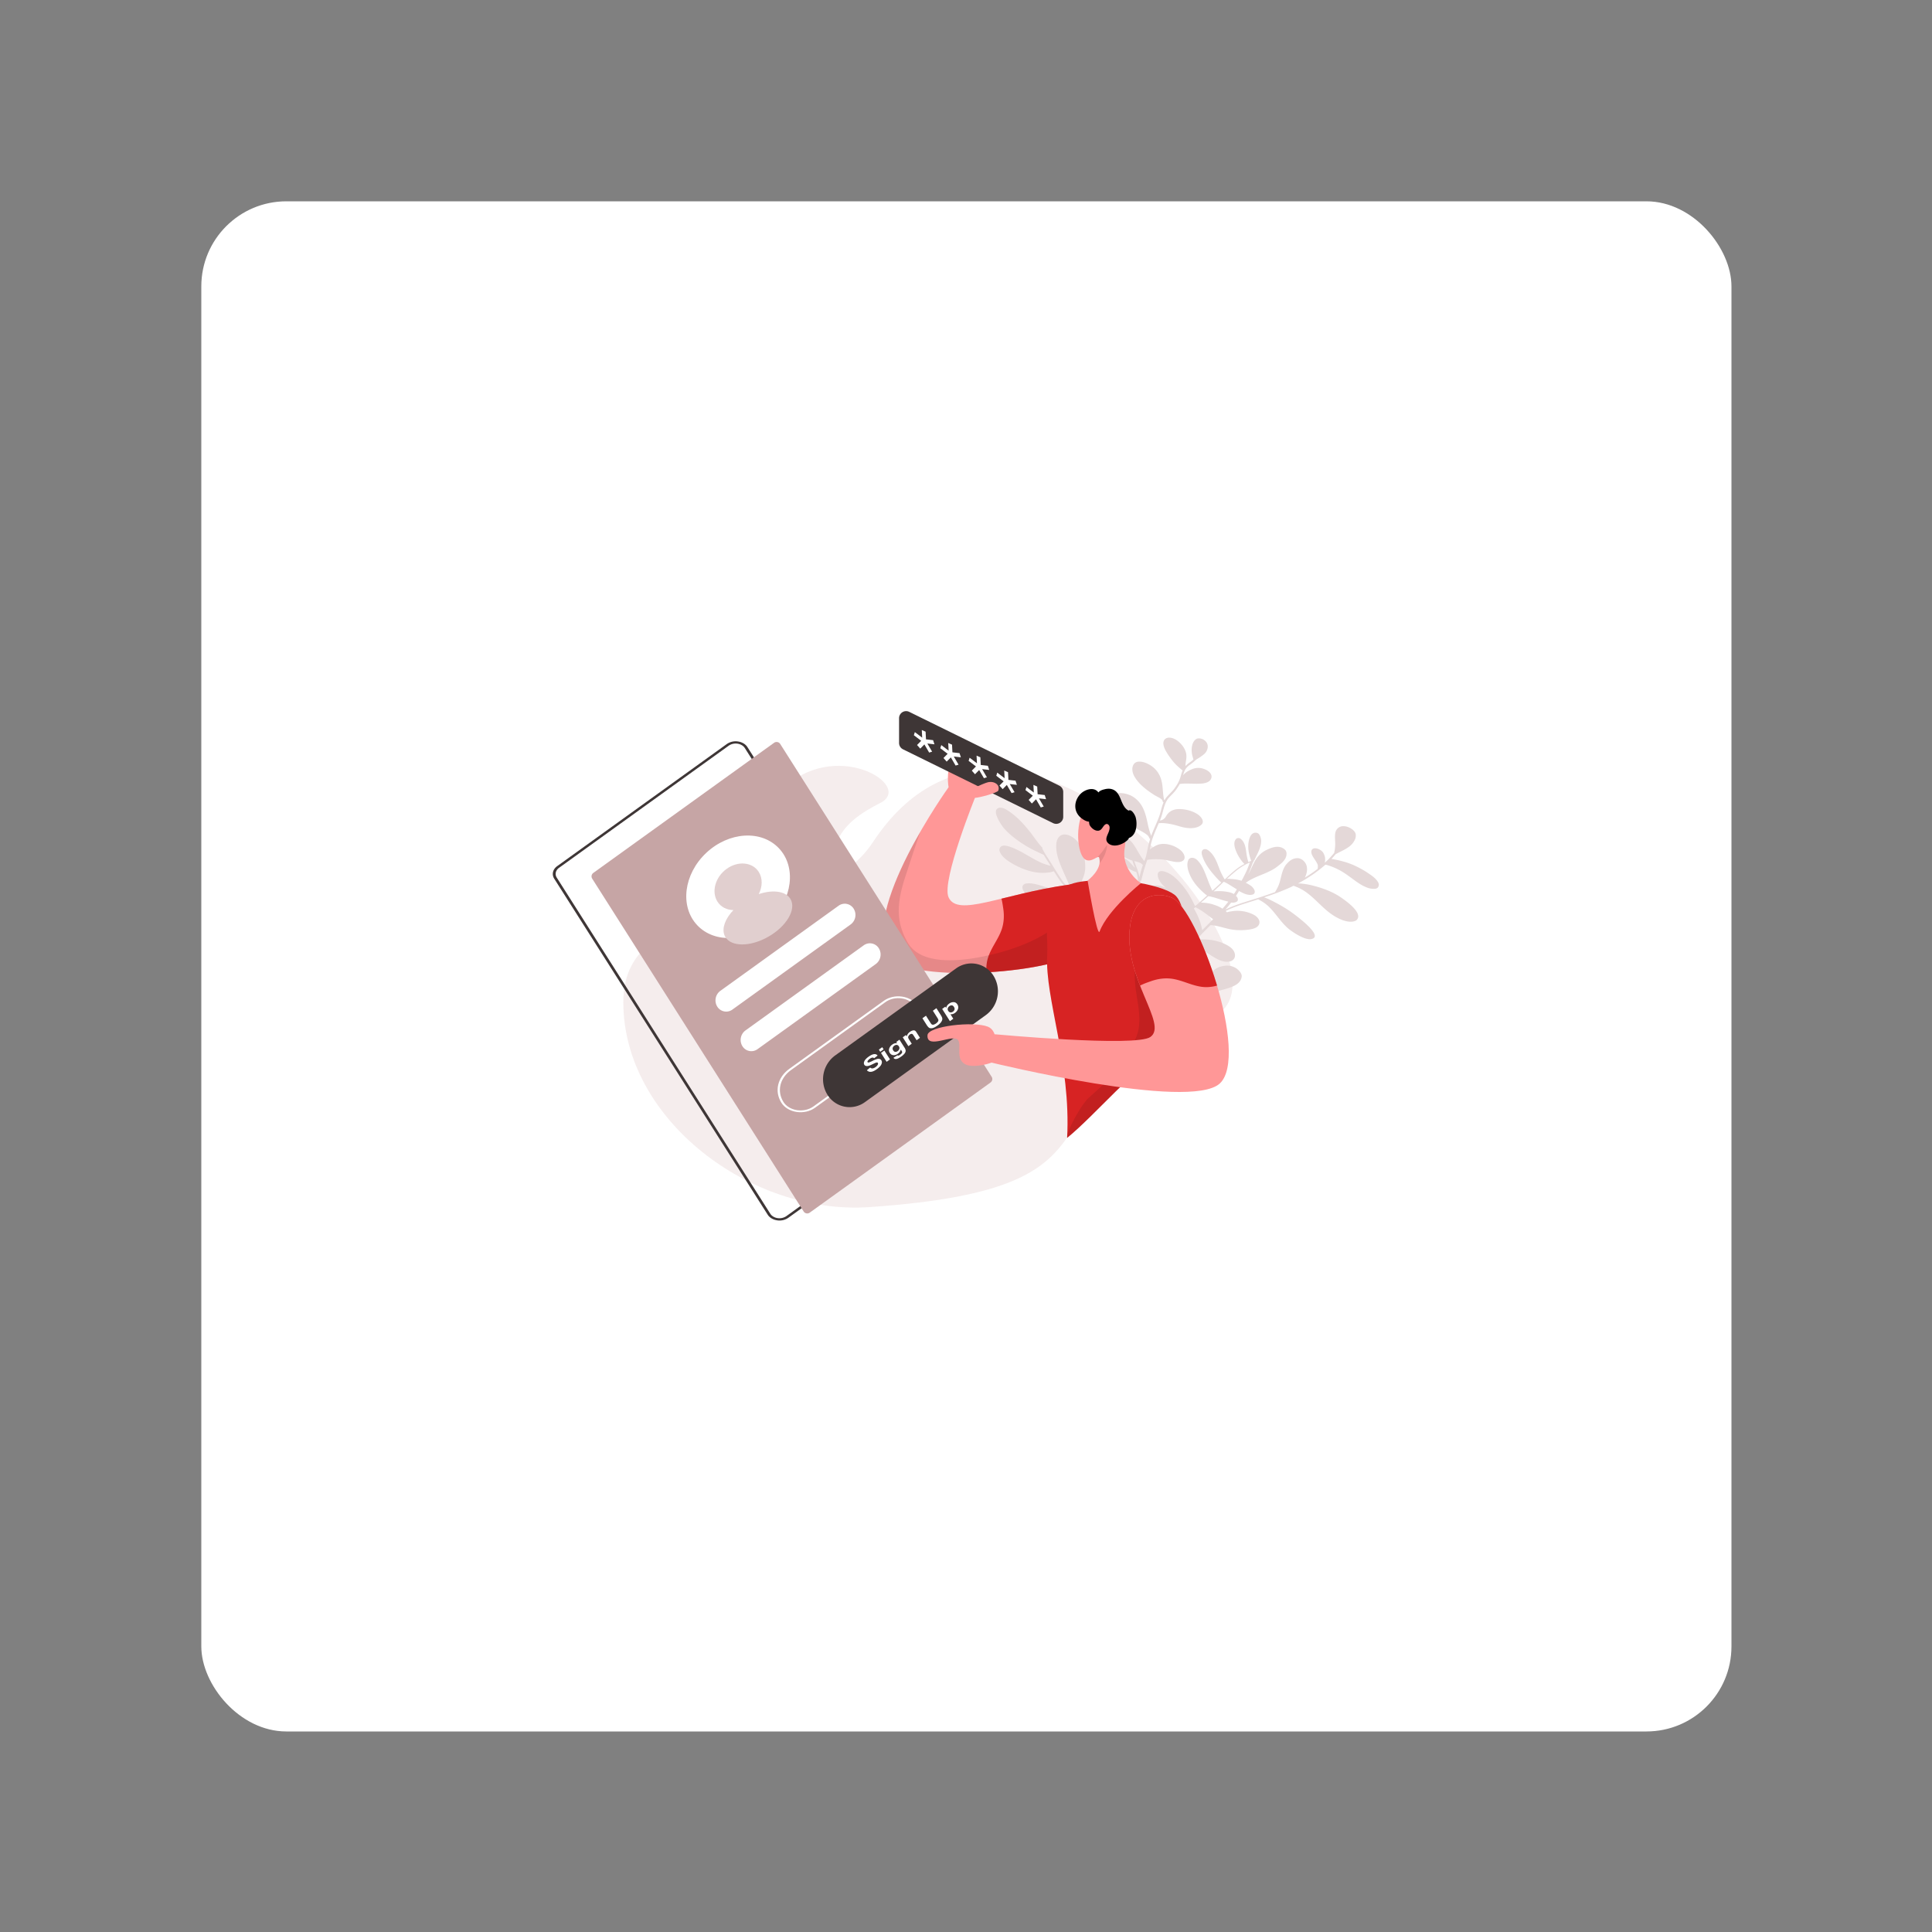 <svg id="SvgjsSvg1053" width="360" height="360" xmlns="http://www.w3.org/2000/svg" version="1.1" xmlns:xlink="http://www.w3.org/1999/xlink" xmlns:svgjs="http://svgjs.com/svgjs"><rect width="100%" height="100%" fill="#808080" stroke="none"/><rect id="SvgjsRect1100" width="360" height="360" rx="20" ry="20" transform="matrix(0.792,0,0,0.792,37.512,37.512)" fill="#ffffff"></rect><defs id="SvgjsDefs1054"></defs><g id="SvgjsG1055" transform="matrix(0.465,0,0,0.465,96.264,96.266)"><svg xmlns="http://www.w3.org/2000/svg" width="360" height="360" viewBox="0 0 2000 2000"><defs><clipPath id="a"><path fill="none" d="M1256.719,963.2c-34.4,51.542-380.844,79.806-425.875,16.471-69.6-97.8,130.844-377.3,130.844-377.3-2.586-13.359-3.068-45.653,7.456-58.255,15.942-19.155-7.773-37.347,6.98-41.479,18.96-5.291,34.153,12.62,67.183,21.577,19.569,5.252,16.837,56.619-1.664,85.37-6.585,10.2-19.164,11.132-19.164,11.132s-77.321,190.261-60.9,226.7c20.369,45.072,117.34-6.822,266.336-27.854C1299.17,809.491,1275.674,934.79,1256.719,963.2Z"></path></clipPath><clipPath id="b"><path fill="none" d="M1225.557,1383.137c8.818-166.389-49.667-311.2-44.343-406.321,3.411-60.341-22.712-149.9,76.456-164.409,85.024-12.438,190.1,10.034,210.814,32.912,41.93,46.156,26.705,296.421-13.145,330.556C1375.473,1226.865,1287.953,1332.189,1225.557,1383.137Z"></path></clipPath><clipPath id="c"><path fill="none" d="M1458.657,848.333c57.161,24.13,173.557,352.544,106.649,413.727s-508.019-46.6-508.019-46.6c-12.638,5.047-44.185,11.582-58.62,3.605-21.724-12.054-8.355-38.971-15.183-52.68-8.753-17.629-71.281,22.037-68.761-12.108,1.57-20.194,102.939-31.493,134.65-18.7,11.339,4.559,14.611,16.748,14.611,16.748s314.181,29.1,346.892,6.125c40.451-28.462-60.943-131.077-45.165-247.07C1375.421,840.081,1427.273,835.057,1458.657,848.333Z"></path></clipPath><clipPath id="d"><path fill="none" d="M1271.174,810.159s33.528-24.8,25.707-50.907c-2-6.855-17.137,12.462-30.781,4.1-18.636-11.5-23.129-77.778-2.08-112.262,13.061-21.373,58.984-34.193,73.96-19.634s20.881,76.614,15.723,107c-8.153,48.47,36.023,77.629,36.023,77.629s-73.378,58.727-91.847,107.471C1292.472,937.87,1271.174,810.159,1271.174,810.159Z"></path></clipPath></defs><path fill="#f5eded" fill-rule="evenodd" d="M785,1537.168C520.391,1555.184,237.543,1341.3,237.543,1081c0-260.314,419.413-149.376,555.466-355.976,325.983-494.673,984.086,301.343,752.728,390.186C1082.165,1293.1,1419.742,1493.916,785,1537.168Z" class="colorf0eff4 svgShape"></path><path fill="#e4d8d8" d="M1508.019,1070.533c.141.694.5,1.343.647,2.037,1.169,6.505,1.915,10.928,1.142,16.612-1.851,12.15-10.343,23.924-5.434,39.313,5.288,21.808,32,35.068,39.186,13.45,4.12-14.28-2.893-31.66-10.737-47.433a181.136,181.136,0,0,0-15.045-24.217,60.05,60.05,0,0,0,18.021-4.029c1.215-.48,2.208-.916,3.423-1.4.344.173.911.3,1.255.475,10.592-4.491,19.28-8.847,30.053-11.69,18.529-5.331,42-10.673,43.753-30.5.186-6.291-5.579-12.612-11.609-17.2a37.911,37.911,0,0,0-27.753-5.84c-16.643,2.074-28.13,12.032-34.354,24.322-3.832,7.729-5.6,16.495-6.8,25.391-.266,4.381-1.3,9.155-.212,13.751-7.068,2.835-14.883,3.893-23.184,4.084a2.38,2.38,0,0,0-1.235,0,62.691,62.691,0,0,1-8.888-.414c-.678-13.577,4.858-26.212,9.706-39.192,1.583-5.122,3.732-10.115,4.283-15.756a52.532,52.532,0,0,0,13.118,2.228c8.219.546,15.207-4.2,12.075-12-5.6-10.443-25.013-15.52-35.539-17.536a107.58,107.58,0,0,0-27.089-.68,18.792,18.792,0,0,0-3.685.485c5.288-5.13,10.353-10.216,15.3-15.519,4.417-4.477,8.591-9.388,12.887-14.082,14.048,3.007,26.838,10.831,39.85,18.611,15.8,10.117,32.317,21.057,48.5,15.947,13.609-4.844,12.893-22.02-2.588-32.442-15.7-10.377-34.529-14.849-51.19-15.9a121.432,121.432,0,0,0-20.307.391c-.668.131-1.457.046-2.348.222l11.609-12.388c6.565-6.824,13.251-13.432,19.815-20.257.79.085,1.8.127,2.814.168,4.292.6,6.094.724,10.507,1.539,10.991,2.406,22.144,5.983,33.116,7.911a125.644,125.644,0,0,0,31.826,1.19c7.714-.8,15.873-1.682,22.253-4.862,11.544-5.881,12.668-19.331-3.785-28.839a80.328,80.328,0,0,0-46.721-8.359c-4.232.833-9.274,1.1-13.021,2.8l-3.156-2.987.446-.087c9.114-4.922,19.179-8.587,29.466-12.3,13.507-4.584,27.925-8.865,42.546-13.668,6.092,3.37,11.374,6.179,17.647,11.2,16.835,13.282,28.845,34.729,45.213,50.267,11.228,10.777,40.652,29.758,54.806,27.212,29.2-5.268-26.326-47.01-39.54-56.916-15.176-11.2-31.508-20.494-48.022-28.788a134.961,134.961,0,0,0-16.921-7.251c19.38-6.462,38.517-13.356,56.259-21.419,3.2-1.352,6.278-2.92,9.134-4.444l.344.172c2.165.777,4.675,1.726,6.962,2.718,3.644,1.207,11.111,5.269,12.609,6.177,29.121,17.116,47.321,46.965,78.974,62.861,13.317,7,30.118,11.388,40.751,5.205,17.564-15-21.329-42.943-39.217-54.573-16.939-10.375-35.3-17.1-53.575-21.923a170.567,170.567,0,0,0-27.956-5.319,55.569,55.569,0,0,0-8.887-.415,315.422,315.422,0,0,0,61.132-41.861c.91.3,1.923.343,2.833.645a131.313,131.313,0,0,1,15.383,5.39c12.913,5.394,22.708,11.4,34.4,19.924,14.468,10.38,29.016,22.668,46.262,26.97,5.992.985,12.875,1.794,16.906-1.164,3.465-3.087,4.238-8.772.658-13.839-4.934-7.928-13.717-13.9-22.033-19.474a198.717,198.717,0,0,0-23.7-13.614,163.391,163.391,0,0,0-31.149-11.906,215.533,215.533,0,0,0-26.174-5.67c3.222-3.521,6.443-7.041,9.544-10.778l.222-.044c13.388-7.447,29.1-12.946,38.04-24.807,3.607-5.04,6.749-10.469,6.349-17.365.149-9.891-14.138-18.623-24.4-19.729-10.729-1.5-18,4.506-20.6,12.233-2.74,9.68-.258,20.736-.953,30.975a74,74,0,0,1-1.873,14.319,1.608,1.608,0,0,0,.059,1.431c-3.748,4.346-7.5,8.692-11.691,13.125a122.952,122.952,0,0,1-9.724,9.131c1.867-6.381,1.224-13.711-2.557-20.9-2.344-5.071-8.112-8.746-13.8-10.512-12.833-3.486-16.382,5.631-11.146,15.423,3.922,7.887,12.52,17.5,12.192,23.1a32.049,32.049,0,0,1-.145,4.6,1.776,1.776,0,0,0-.042,1.691,266.211,266.211,0,0,1-28.6,19.582c3.609-7.686,6.288-16.151,3.865-25.775-2.16-8.715-11.082-18.022-21.61-17.393-9.86.5-16.484,5.892-21.853,11.759-10.88,11.042-12.7,29.438-16.855,42.764-1.868,6.381-4.99,12.287-8.233,17.976-.3.782-1.5,1.739-1.339,2.91-25.435,9.337-51.5,17.114-78.086,25.716-11.4,3.929-22.681,8.074-33.01,13.475,4.5-5.215,8.774-10.387,12.928-15.774,5.3.639,10.1-.065,13.142-2.588,3.362-2.827,1.889-8.549-2.421-12.271,2.209-3.562,4.641-7.167,6.729-10.946,11.617,6.613,22.809,11.143,31.639,7.481,7.474-3.877,1.752-14.536-6.1-19.724a68.639,68.639,0,0,0-10.463-5.878,85.1,85.1,0,0,1,12.254-7.7c19.12-10.018,41.9-15.7,58.309-28.8,8.265-6.438,17.522-13.312,19.777-23.858.732-3.992.978-8.851-2.562-12.964-13.454-12.985-31.742-4.574-42.091.35a57.791,57.791,0,0,0-22.1,19.264c-5.513,7.819-9.062,16.937-13.3,25.708a115.272,115.272,0,0,1-5.96,10.554c.527-.825.933-1.867,1.46-2.693,3.913-8.467,7.139-17.28,10.364-26.092.446-.088.547-.349.992-.436a1.436,1.436,0,0,0,.629-1.086,3.118,3.118,0,0,0-.505-1.344c.1-.26.2-.521.425-.565a1.374,1.374,0,0,0,1.54-.784c5.8-14.371,23.938-39.829,9.8-58.452a10.491,10.491,0,0,0-6.963-2.718c-6.741-.116-10.247,4.663-12.417,9.179-4.908,11.55-5.241,25.085-1.85,39.089a107.357,107.357,0,0,0,3.292,11.618c.485.867.525,1.821,1.233,2.644-2.208.915-4.294,2.048-6.5,2.963a120.336,120.336,0,0,1-4.581-20.985c-1.289-9.367-2.695-24.243-13.785-31.681a7.686,7.686,0,0,0-10.226,2.5c-4.661,6.69-2.461,16.359.934,25.07a91.8,91.8,0,0,0,11.889,21.231,56.1,56.1,0,0,0,6.837,7.793l.122.217c-3.4,1.873-6.8,3.745-9.864,5.79-11.586,7.573-21.412,16.964-31.137,26.094-.972.913-1.843,1.566-2.815,2.479-1.315-1.906-2.407-3.856-3.5-5.806a144.475,144.475,0,0,1-9.137-19.848c-4.4-11.4-10.587-30.386-25.359-39.984-4.735-3.157-9.96-1.888-11.966,1.153-3.264,5.212.092,12.97,2.719,19.428,4.73,11.095,12.253,21.88,20.648,32.013,4.956,5.759,9.791,11.3,15.294,16.711,1.275.952,2.347,2.425,3.723,3.116-6.483,6.087-13.189,12.217-19.895,18.348-6-12.046-9.823-22.84-14.612-35.366-4.628-11.355-9.4-23.4-19.574-33.186-8.275-7.27-17.529-5.689-19.923,1.517-4.443,11.939,1.154,27.673,8.676,41.1a118.407,118.407,0,0,0,17.557,22.519,158.961,158.961,0,0,0,12.726,11.685c1.154.735,2.206,1.731,3.359,2.466-3.14,2.783-6.381,5.826-9.521,8.609l-9.421,8.349c-.222.044-.445.088-.324.3-.223.044-.1.261-.1.261-2.391,1.914-4.882,4.088-7.273,6l-.223.043c-8.025-17.421-17.629-35.012-32.214-50.9-6.717-7.577-14.222-15.239-23.43-20.642-10.24-5.921-25.947-11.006-27.373.579-.534,11.41,8.1,21.976,18.584,30.976-7-3.672-14.512-6.042-21.6-6.33a16.492,16.492,0,0,0-17.24,14.7c-.659,16.486,16.194,32.89,28.148,47.614,6.494,7.62,12.46,16.067,12.415,23.051a27.746,27.746,0,0,1-1.078,6.466c-.3.781-.953,1.39-.467,2.256a2.168,2.168,0,0,0,1.4,1.168,12.53,12.53,0,0,0-1.5,1.739c-4.414,1.831-8.122,4.485-8.712,9.171a3.421,3.421,0,0,1-.163,1.475,5.935,5.935,0,0,1-.953,1.391,96.225,96.225,0,0,0-5.695,8.818c.859-11.714,2.163-23.516-2.748-36.259-7.738-21.326-29.629-42.752-36.073-62.649-3.252-10.664-2.254-19.039-3.117-28.97,1.133.257,2.126-.178,2.309-1.177.568-2.517,1.036-4.773,1.726-7.074,2.111-8.594,3.857-15.191,6.536-23.655,1.481-4.862,3.185-9.767,4.89-14.673l.222-.044a64.181,64.181,0,0,1,9.5-1.148c6.034-.707,20.53-.434,27.433.853,14.333,1.748,32.285,9.518,42.636,1.948,7.718-6.09,1.228-19-8.93-25.661-11.919-8.477-26.8-12.523-39.208-11.282-9.172.844-16.059,5.326-22.5,9.721-1.094.7-2.188,1.393-3.5,2.133,1.32-6.032,2.418-12.021,3.9-16.882,4-14.5,10.406-27.785,16.125-41.418,1.134.258,2.126-.178,3.139-.137,2.692-.049,5.385-.1,7.976.113a135.7,135.7,0,0,1,23.179,3.855c9.19,2.279,18.541,5.73,27.792,6.8,13.1,1.75,26.037-.316,33.472-7.793,6.869-7.606-2.031-19.083-12.939-24.872-11.151-6.223-23.5-8.843-34.857-9.252-16.641-.572-26.364,5.912-32.507,17.464-1.682,2.736-5.795,6.432-9.136,7.09a19.912,19.912,0,0,1-3.665.962c1.034-2.127,1.724-4.428,2.637-6.772,5.132-14.24,6.216-28.644,15.012-41.2,4.681-6.213,14.668-14.433,19.614-22.382,2.432-3.605,4.864-7.211,6.952-10.989,15.388-2.549,34.842.836,51.931-1.326,6.358-1.011,12.676-2.976,16.081-7.5,6.91-9.3.419-19.565-14.053-24.653-15.4-5.866-28.061.234-38.027,6.284a40.9,40.9,0,0,0-8.549,7.7,75.138,75.138,0,0,1,3-8.769c2.454-5.775,5.453-9.252,10.558-13.383a118.834,118.834,0,0,0,15.963-13,112.936,112.936,0,0,0,10.937-6.964c4.578-3.306,9.156-6.613,11.65-11.433,3.548-6.471,5.255-16.669-4.032-23.98-5.119-4.283-12.812-5.655-17.672-3.736-11.646,6.141-13.015,24.45-9.765,37.76q1.18,4.1,2.363,8.194l.121.216c-2.168,1.87-4.335,3.74-6.624,5.393a64.523,64.523,0,0,0-11.183,9.177c-.2-7.417,2.623-15.188,2.062-23.255-.416-12.666-9.881-26.917-23.6-35.521-17.141-9.853-30.752-2.363-27.078,13.028,1.533,7.155,5.982,14.216,10.31,21.061,5.137,7.406,10.618,14.986,17.416,21.825,3.4,3.42,7.122,6.535,10.966,9.867a25.541,25.541,0,0,0,3.7,2.639c-2.372,5.037-3.591,10.808-5.276,16.191a78.09,78.09,0,0,1-11.758,22.278c-4.52,7.384-14.406,15.344-20.364,23.251a28.487,28.487,0,0,0-2.939,4.909,4.066,4.066,0,0,0-.951-1.256c-2.563-10.319-2.536-20.426-3.743-30.531-1.89-18.389-9.428-37.589-31.913-49.037-10.1-5.227-23.236-7.932-29.942-1.8-7.557,7.26-6.332,20.488.524,31.4,9.646,15.9,26.582,28.92,43.419,39.555,6.8,4.194,12.953,6.35,17.4,10.765l.243.433a27.167,27.167,0,0,0,1.293,4.075,1.957,1.957,0,0,0,1.5.908c-4.4,10.246-6.271,21.919-9.9,31.774-5.457,14.544-12.29,28.4-17.746,42.939-.627-1.56-1.414-4.291-2.041-5.851a208.049,208.049,0,0,1-6.158-23.8c-4.459-20.769-10.7-46.48-36.52-59.915-33.779-15.718-60.943,3.34-39,34.135,12.034,16.632,31.056,28.521,50,38.5,9.552,5.575,19.956,10.021,26.511,16.427a23.643,23.643,0,0,1,2.77,4.506c.485.866.4,1.6,1.213,2.166l1.032.518c-.385,1.52-.994,3.082-1.38,4.6-3.165,10.244-4.834,21.4-7.311,31.985a54.01,54.01,0,0,1-2.374,7.683c-.223.044-.1.261-.2.521-.609,1.563-.995,3.082-1.6,4.645-10.843-12.3-16.764-27.726-27.322-41.281-10.378-11.908-26.5-24.366-42.235-24.636-23.121.222-7.392,30.077,5.354,42.239,10.42,10.215,23.756,17.691,37.439,22.694,1.575,5.463,3.6,10.837,5.738,16.429-1.538-1.862-3.3-3.681-4.835-5.543-4.35-4.675-14.767-17.537-21.166-14.833-6.016,3.83,3.795,15.608,9.805,19.716a60.145,60.145,0,0,0,18.923,9.5l.222-.044a80.434,80.434,0,0,1,3.431,14.959,108.811,108.811,0,0,1,.842,12.1c-.465-.389-1.052-1-1.517-1.384-2.226-2.208-4.229-4.459-6.231-6.711-4.593-5.109-8.739-10.3-14.526-14.457-10.785-8.219-20.244-3.471-12.943,7.358,5.623,8.273,16.229,12.2,25.317,14.738,1.822.6,6.376,2.112,8.48,4.1l.121.217c.466.389.708.823,1.174,1.212.5,9.282,1.91,18.866,7.814,28.527,11.162,19.93,29.268,39.455,33.222,58.881,2.5,14.179-.952,28.328-.214,43.335.271,17.265,4.287,35.475,5.125,52.868.342,2.819.684,5.638,1.128,8.2q-9.012-10.133-19-19.35c-13.758-12.2-27.739-24.364-40.728-36.959a11.625,11.625,0,0,1,.752-3.515,47.17,47.17,0,0,1,5.434-12.375c6-9.6,19.956-19.563,22.538-33.059,4.1-17.4-17.876-30.154-34.118-23.829-14.2,6.884-14.109,25.146-12.7,40.022a114.926,114.926,0,0,0,3.671,18.038l-1.76-1.818c-9.164-9.741-17.9-20.046-26.966-30.048-.04-.954-.99-2.21-1.374-3.337a43.43,43.43,0,0,1-3.214-7.064c-3.133-7.8-5.8-20.506-5.669-28.227-.271-17.265,10.307-30.171,5.927-49.031-2.158-11.361-15.509-27.252-28.026-20.458-3.949,2.22-5.8,6.432-7.437,10.123-2.657,6.3-3.593,13.455-3.4,20.872a93.489,93.489,0,0,0,6.7,31.392,154.334,154.334,0,0,0,8.631,18.5c-16.288-13.629-34.075-25.52-50.222-38.456a1.759,1.759,0,0,0-.181-1.648,26.6,26.6,0,0,1-.624-4.207c-.281-4.033.291-11.843,2.258-15.838,7.259-14.417,15.529-28.793,14.671-46.663-.531-20.821-6.479-55.728-35.522-68.29-19.876-8.112-28.9,7.133-28.987,21.1-1.455,24.338,11.989,50.554,23.026,75.56,4.467,10.185,7.842,18.419,11.378,27.825a153.667,153.667,0,0,1-11.855-12.338c-10.276-12.167-17.516-24.211-26.171-37.9-7.482-12.477-15.855-24.779-23.337-37.256-1.455-2.6-2.81-5.46-4.266-8.06a1.38,1.38,0,0,0-.2-2.125c-10.58-11.386-17.092-22.13-26.578-34.213-14.463-18.318-31.294-36.892-52.6-49.773-9.451-5.836-19.715-6.942-23.2.96-2.089,6.425,1.61,14.355,5.168,21.592,3.761,6.716,7.866,13.6,13.287,19.752,8.84,10.045,19.645,18.742,30.876,26.873a270.885,270.885,0,0,0,41.081,23.9l14.087,6.607a2.472,2.472,0,0,0,1.133.258c4.833,8.188,10.456,16.461,15.511,24.606a36.314,36.314,0,0,1-4.311-1.076,103.47,103.47,0,0,1-20.18-7.331c-23.255-11.055-44.946-27.71-70.41-35.2-4.878-1.2-9.96-1.887-13.706-.187a9.671,9.671,0,0,0-4.665,11.982c3.333,9.927,13.895,18.19,23.811,24.415,23.05,14.223,49.727,23.883,73.84,23.224,8.078-.148,16.016-.989,22.759-3.519l.223-.044c7.341,11.784,14.9,23.523,24.229,34.435,8.031,9.483,17.7,17.921,27.678,25.578,1.4,1.168,3.137,2.509,4.755,3.633-11.558-2.534-22.3-7.153-34.429-12.463-12.467-5.482-24.915-10.488-37.788-14.928-15.363-4.913-32.243-11.21-46.518-8.881-8.687,1.711-10.474,10-4.305,17.925,5.6,7.8,14.932,13.416,23.35,18.733a159.534,159.534,0,0,0,45.783,18.165c16.214,3.783,32.349,5.657,47.695,4.8,10.529-.629,21.381-1.563,30.676-4.837.223-.044.1-.26.1-.26,12.525,9.56,24.827,19.164,35.368,29.6q9.681,10,18.693,20.131a234.369,234.369,0,0,1-47.026-7.578c-21.761-4.855-48.762-14.211-63.408-1.947-9.035,6.83-5.441,20.313,6.5,29.267,11.473,8.564,25.42,11.831,38.154,12.932,19.738,2.127,36.1-3.981,50.38-11.6,6.157-3.136,13.954-7.317,19.28-8.847a16.14,16.14,0,0,1,4.677-.92l1.337-.264c4.005,4.5,8.355,9.179,12.583,13.638,1.639,1.6,3.055,3.247,4.572,4.632l.243.433c.242.433.586.606,1.274.952l6.677,6.622a1.618,1.618,0,0,0,.5,1.344,4.5,4.5,0,0,0,1.72.864c10.764,10.388,22.074,20.428,33.607,30.424a286.51,286.51,0,0,1,27.757,27.486c.465.389.829,1.039,1.416,1.645a4.344,4.344,0,0,1-.042,1.692c-1.407,14.709,1.032,30.1,3.592,45.714-9.379,6.657-25.858,4.61-38.615,8.324-8.87,2.709-16,9.4-15.5,18.686.317,10.28,8.427,21.672,19.922,28.067,15.765,9.163,30.935,1.366,33.7-10.483,2.557-8.681,3.191-17.705,3.927-26.99,2.341,10.363,4.58,20.986,5.565,31.134,1.571,10.755,0,21.646.26,33.141.3,1.865-.185,3.644.563,5.421,1.193,1.69,4.21,1.336,3.907-.528-.724-6.593.133-15.66.26-23.382a222.319,222.319,0,0,0-1.623-22.771c-1.51-11.969-4.943-24.281-7.364-36.552q.123-1.107.245-2.213a.781.781,0,0,0-.141-.694c2-.395,1.984-.872,3.321-1.135,7.431-2.184,15.166-2.5,23.385-1.958-.3.781-.042,1.692-.467,2.256-.265,1.736-.67,2.778-.853,3.776-1.867,6.381-4.888,12.027-7.788,17.889-5.393,10.683-11.476,23.666-2.456,38,15.065,24.694,43.979,20.685,37.8-3.594-2.926-13.615-14.314-28.209-18.638-40.346-1.453-5.246-1.816-8.542-.557-13.36a12.228,12.228,0,0,1,1.2-3.6c7.227.983,14.353,2.225,21.8,3.164A85.92,85.92,0,0,0,1508.019,1070.533ZM1377.526,773.926c-.889-2.47-1.556-4.985-2.323-7.239,1.821.6,3.866,1.163,5.566,1.55,4.21,1.336,7.044,1.98,10.4,4.446l.122.216.344.173c.931.779,1.537,1.862,2.569,2.38-.1.261.02.478-.2.521a265.633,265.633,0,0,0-7.327,26.217c-.1.26.02.477-.2.521C1385.185,793.344,1381.183,783.549,1377.526,773.926Zm82.318,226.479c2.45-.482,11.783-.155,14.05.361a52.6,52.6,0,0,1,6.458,1.374,39.192,39.192,0,0,0-5.54,17.927,33.79,33.79,0,0,0-7.993-5.882,52.082,52.082,0,0,0-17.568-6.643l-.122-.217c1.824-2.042,3.647-4.085,5.592-5.911l.223-.044A17.749,17.749,0,0,1,1459.844,1000.405Zm66.4-79.7a119.938,119.938,0,0,0-8.24-27.962,188.37,188.37,0,0,0-8.471-17.333,21.36,21.36,0,0,0-1.921-2.989l3.586-2.871c8.48,4.1,15.987,9.119,24.445,15.391,4.634,3.417,9.632,7.484,14.954,11.246C1542.637,904.492,1534.331,912.621,1526.247,920.707Zm82.3-137.426a135.325,135.325,0,0,1,19.95-11.625c1.438-.523,2.532-1.22,3.969-1.743-2.535,6.512-4.949,13.241-7.828,19.58s-6.1,12.506-9.327,18.673a1.437,1.437,0,0,0-.628,1.086c-.2.521-.527.825-.73,1.346a94.675,94.675,0,0,0-22.167-3.813c-3.6-.253-6.984-.549-10.466-.585C1590.413,798.155,1599.286,790.155,1608.544,783.281ZM1574.185,812.9h0c8.218,3.193,18.518,10.545,29.223,16.856-2.209,3.561-4.2,7.079-6.526,10.424a41.859,41.859,0,0,0-12.651-4.484,107.066,107.066,0,0,0-32.615-1.275C1559.072,827.416,1566.851,820.112,1574.185,812.9Zm-36.75,34.174a26.586,26.586,0,0,0,2.269-2.13c1.478.431,3.158.34,4.636.771,5.668,1.289,11.578,3.012,17.266,4.778,6.255,1.895,14.918,5,22.954,6.545-4.154,5.388-8.653,10.6-13.151,15.818-5.666-3.936-12.062-6.525-18.438-8.637a87.744,87.744,0,0,0-17.914-4.169c-3.948-.426-7.774-.634-11.6-.843Q1530.78,853.07,1537.435,847.069Zm-77.9,51.657c3.79-6.038,7.56-12.553,9.63-19.454,2.063,3.682,4.125,7.365,6.532,11.221a233.9,233.9,0,0,0-20.541,16.311Q1457.343,902.765,1459.533,898.726ZM1453,914.443a227.531,227.531,0,0,1,25.079-20.572A203.16,203.16,0,0,0,1502.8,923.88c3.156,2.987,6.656,6.146,9.914,8.872a8.225,8.225,0,0,0,1.275.951c-5.268,5.607-10.415,11.431-15.561,17.255a1.392,1.392,0,0,0-1.337.263,1.2,1.2,0,0,0-.487,1.78c-2.9,3.216-5.572,6.388-8.591,9.388-2.18-9.192-3.914-18.471-8.341-27.7C1474.133,923.03,1464.968,913.29,1453,914.443Zm-19.077,91.787c-1.16-19.735-5.661-38.812-5.2-57.423.062-1.214,0-2.646.064-3.86,2.368.255,2.674-3.173,3.85-4.607,1.358-2.432,2.837-4.647,4.317-6.863,2.04,5.852,6.227,12,10.819,17.112,6.352,6.927,15.359,10.2,23.394,14.395a34.234,34.234,0,0,1,4.391,2.984c.121.216.587.606.708.822.344.173.951,1.256,1.295,1.429a7.773,7.773,0,0,1,1.092,1.95c-8.186,8.346-17.059,16.347-25.467,24.737a77.618,77.618,0,0,0,.013-18.523c-.624-4.207-1.613-9.063-5.153-13.176-2.589-2.858-7.448-3.585-9.494-1.5-2.168,1.87-2.15,4.993-2.253,7.9.34,5.465,2.037,11.145,4.057,16.519a94.961,94.961,0,0,1,4.06,13.873,18.5,18.5,0,0,1,.483,3.512q-4.984,5.672-9.6,11.993C1434.912,1013.732,1434.307,1010,1433.925,1006.23Zm9.252,57.587a29.671,29.671,0,0,0-4.435,1.354l-.223.044c-1.653-10.017-3.021-21.292-3.582-29.36a22.462,22.462,0,0,1,.023-4.815,1.523,1.523,0,0,0,1.154.735c1.821.6,3.118-.614,2.148-2.347-.384-1.127-.545-2.3-.929-3.425.891-.175,1.539-.784,1.276-1.694.223-.044.223-.044.567.129a29.411,29.411,0,0,1,6.559,1.114c4.21,1.335,11.779,5.137,17.69,6.859,3.987,1.38,8.5,1.934,11.721,1.06a50.214,50.214,0,0,0,1.574,8.108,69,69,0,0,0,10.936,22.621c.243.433.708.822.951,1.255C1474.133,1063.014,1456.278,1060.275,1443.177,1063.817Z" class="colordad8e4 svgShape"></path><path fill="#f5eded" fill-rule="evenodd" d="M559.984,801.263C468.757,822.809,331.729,901.115,300.16,756.1c-21.627-99.361,235.2-90.877,288.54-145.93,117.338-121.106,297.943-11.542,220.715,27.39C654.669,715.532,778.824,749.567,559.984,801.263Z" class="colorf0eff4 svgShape"></path><g fill="#000000" class="color000 svgShape"><path fill="#ff9797" fill-rule="evenodd" d="M1256.719,963.2c-34.4,51.542-380.844,79.806-425.875,16.471-69.6-97.8,130.844-377.3,130.844-377.3-2.586-13.359-3.068-45.653,7.456-58.255,15.942-19.155-7.773-37.347,6.98-41.479,18.96-5.291,34.153,12.62,67.183,21.577,19.569,5.252,16.837,56.619-1.664,85.37-6.585,10.2-19.164,11.132-19.164,11.132s-77.321,190.261-60.9,226.7c20.369,45.072,117.34-6.822,266.336-27.854C1299.17,809.491,1275.674,934.79,1256.719,963.2Z" class="colorffc197 svgShape"></path><g clip-path="url(#a)" fill="#000000" class="color000 svgShape"><path fill="#d72323" fill-rule="evenodd" d="M1065.05,823.951c13.042,10,16.122,33.684,18.334,48.5,2.347,15.658,1.633,31.732-3.6,46.826-7.867,22.721-24.188,41.3-30.894,64.432-4.981,17.211-3.79,36.607,2.046,53.5a69.757,69.757,0,0,0,12.153,21.688c31.517,37.987,96.417,23.807,136.217,10.451,44.789-15.033,89.03-43.674,112.142-86.149,35.855-65.853,3.33-147.088-58.44-183.606a176.411,176.411,0,0,0-80.433-23.886c-33.661-1.767-68.222,4.619-97.307,22.034Z" class="colorfe9400 svgShape"></path><path fill-opacity=".1" fill-rule="evenodd" d="M934.013,614.661c-22.379,42.229-51.247,134.567-66.305,179.633-19.218,57.862-26.872,101.722,2.662,153.535,34.942,61.472,151.58,37.446,208.651,21.655,12.562-3.477,25.042-7.545,37.271-12.113a367.217,367.217,0,0,0,50.166-22.745c33.278-18.6,61.064-44.159,85.939-72.82,7.155-8.219,13.561-17.2,21.132-25.017,2.246-2.337,5.657-5.782,9.318-5.357,6.156.707,7.571,12.063,8.4,16.481,3.162,18.3,2.912,37.421,1.664,55.881-4.908,72.962-28.618,145.848-93.843,185.7-40.266,24.618-90.432,32.271-136.355,39.01-45.84,6.722-94.093,12.8-140.515,8.569-82.862-7.554-170.3-43.56-215.639-117.046C654.148,934.9,678.274,821.133,721.286,737.4c10.732-20.874,23.128-40.949,37.854-59.243,28.7-35.649,67.137-68.1,112.478-78.985Z" fill="#000000" class="color000 svgShape"></path></g><path fill="#3e3636" fill-rule="evenodd" d="M513.742,512.939C509.659,506.513,501.9,501.9,493,500.6a34.559,34.559,0,0,0-25.059,5.641L90.248,778.111c-9.791,7.048-12.487,18.494-6.543,27.851l475.32,748.2c4.142,6.521,11.837,11.037,20.8,12.435a34.559,34.559,0,0,0,25.059-5.641l377.691-271.871c9.791-7.048,12.487-18.494,6.542-27.851Zm-5.676,2.3,475.379,748.3c4.624,7.278,2.538,16.218-5.165,21.763l-377.69,271.87a27.431,27.431,0,0,1-19.611,4.474c-7.033-1-13.036-4.666-16.278-9.769L89.382,803.666c-4.684-7.372-2.6-16.312,5.1-21.857l377.689-271.87a27.427,27.427,0,0,1,19.611-4.473C498.881,506.557,504.824,510.131,508.066,515.234Z" class="color77536f svgShape"></path><path fill="#c6a5a5" fill-rule="evenodd" d="M586.834,506.112a9.339,9.339,0,0,0-6.261-4.24,9.661,9.661,0,0,0-7.3,1.547L170.739,793.17a9.537,9.537,0,0,0-2.419,12.874l470.669,740.885a9.108,9.108,0,0,0,6.2,4.149,9.237,9.237,0,0,0,7.305-1.547l402.529-289.751A9.439,9.439,0,0,0,1057.5,1247Z" class="colora9a5c6 svgShape"></path><path fill="#ffffff" fill-rule="evenodd" d="M892.1,1088.719c-6.7-10.542-19.156-18.025-33.761-20.171s-29.595,1.222-40.632,9.166L607.394,1229.1c-26.8,19.289-34.023,50.424-17.731,76.068,6.7,10.542,19.15,18.015,33.754,20.16s29.595-1.221,40.581-9.128l210.363-151.426C901.106,1145.525,908.39,1114.363,892.1,1088.719Zm-4.536,1.809.006.01c15.254,24.01,8.432,53.192-16.618,71.224L660.587,1313.187c-9.8,7.058-23.218,10.083-36.258,8.164-12.987-1.957-24.157-8.588-30.137-18-15.253-24.009-8.432-53.191,16.619-71.224L821.175,1080.7c9.8-7.057,23.218-10.083,36.2-8.136C870.413,1074.485,881.584,1081.116,887.563,1090.528Z" class="colorfff svgShape"></path><path fill="#3e3636" fill-rule="evenodd" d="M1061.28,1021.52A57.888,57.888,0,0,0,978.6,1005.6L709.465,1199.326a65.579,65.579,0,0,0-17.036,88.43,57.862,57.862,0,0,0,82.681,15.923l269.134-193.729a65.631,65.631,0,0,0,17.044-88.418Z" class="color77536f svgShape"></path><path fill="#ffffff" fill-rule="evenodd" d="M750.226 872.607a23.367 23.367 0 00-33.4-6.415l-263.118 189.4a26.325 26.325 0 00-6.853 35.494l0 0a23.367 23.367 0 0033.346 6.447L743.373 908.1a26.318 26.318 0 006.856-35.488zM806.212 960.712a23.368 23.368 0 00-33.4-6.416L509.693 1143.7a26.325 26.325 0 00-6.853 35.494l0 0a23.368 23.368 0 0033.346 6.448l263.17-189.436a26.319 26.319 0 006.856-35.489z" class="colorfff svgShape"></path><path fill="#ffffff" d="M779.756 1232.47l7.349-6.064a6.67 6.67 0 005.324 1.945 13.74 13.74 0 006.522-2.889 15.563 15.563 0 005.037-5.225c.788-1.651.877-3.005.247-4a2.321 2.321 0 00-1.87-1.078 8.677 8.677 0 00-3.589.881c-1.03.432-3.392 1.565-7.068 3.334-4.68 2.336-8.211 3.588-10.616 3.721-3.344.24-5.67-.716-7.042-2.875a7.084 7.084 0 01-.806-5.1 14.564 14.564 0 013.126-6.274 35.781 35.781 0 017.1-6.453q7.382-5.313 12.52-5.761c3.425-.3 5.968.811 7.664 3.2l-7.692 5.9a4.906 4.906 0 00-4.108-1.428 13.261 13.261 0 00-5.586 2.68 15.594 15.594 0 00-4.739 4.855 2.327 2.327 0 00-.2 2.572 2.215 2.215 0 002.237.814c1.376-.165 4.18-1.255 8.386-3.4a63.208 63.208 0 019.8-4.166 12.162 12.162 0 016.065-.342 7.006 7.006 0 014.289 3.207 7.887 7.887 0 01.918 5.736 14.7 14.7 0 01-3.375 6.814 39.326 39.326 0 01-7.83 7.08c-4.961 3.572-9.238 5.516-12.893 5.826A10.63 10.63 0 01779.756 1232.47zM809.515 1191.341l-3.058-4.814 7.483-5.386 3.058 4.814zm14.213 22.373L811.2 1194l7.483-5.386 12.526 19.717zM839.015 1204.567l9.013-5.4a1.939 1.939 0 001.876.713 9.228 9.228 0 003.735-1.864 16.3 16.3 0 004.01-3.763 3.851 3.851 0 00.632-2.363 6.492 6.492 0 00-1.164-2.671l-1.821-2.867a15.665 15.665 0 01-6.435 9.275c-3.823 2.751-7.552 3.784-11.165 3.135a9.909 9.909 0 01-6.849-4.716 10.974 10.974 0 01-1.333-10.029 17.739 17.739 0 016.836-8.738 14.608 14.608 0 0110.686-3.049l-1.754-2.761 7-5.035 11.244 17.7a15.442 15.442 0 012.492 5.789 8.961 8.961 0 01-.586 4.4 16.322 16.322 0 01-3.018 4.391 37.26 37.26 0 01-5.944 5.1c-4.8 3.455-8.575 5.348-11.31 5.614-2.712.3-4.651-.418-5.776-2.188A5.008 5.008 0 01839.015 1204.567zm-.661-16.341c1.327 2.088 2.863 3.2 4.672 3.343a7.963 7.963 0 005.233-1.652 9.66 9.66 0 003.692-4.824 6.543 6.543 0 00-.941-5.772c-1.3-2.053-2.881-3.136-4.69-3.278a8.539 8.539 0 00-5.54 1.821 9.027 9.027 0 00-3.511 4.643A6.758 6.758 0 00838.354 1188.226zM897.948 1160.289l-7.483 5.386-6.387-10.053q-2.023-3.186-3.119-3.79a3.956 3.956 0 00-2.468-.339 7.251 7.251 0 00-2.94 1.342 10.472 10.472 0 00-3.025 3.261 5.59 5.59 0 00-.855 3.505 14.631 14.631 0 002.309 4.94l5.667 8.921-7.483 5.387-12.526-19.718 6.954-5.006 1.845 2.9a17.784 17.784 0 017.2-10.031 20.884 20.884 0 014.938-2.677 10.06 10.06 0 014.1-.632 5.888 5.888 0 012.858 1.141 12.53 12.53 0 012.634 3.211zM903.41 1116.738l7.89-5.679 9.355 14.726a26.976 26.976 0 003.163 4.326 5.309 5.309 0 004.149.934 17.875 17.875 0 0010.271-7.342 5.109 5.109 0 00.591-3.829 24.227 24.227 0 00-2.6-4.836l-9.557-15.045 7.889-5.679 9.063 14.266c2.069 3.256 3.35 5.739 3.757 7.406a8.765 8.765 0 01-.159 5.067 18.123 18.123 0 01-3.22 5.568 37.305 37.305 0 01-6.966 6.2c-3.741 2.693-6.727 4.43-9.084 5.2a14.264 14.264 0 01-6.016.978 7.921 7.921 0 01-4.171-1.434 27.162 27.162 0 01-5.158-6.347zM947.36 1095.987l7-5.035 1.844 2.9a12.643 12.643 0 012.131-5.042 17.5 17.5 0 014.539-4.609 15.792 15.792 0 0110.087-3.34c3.443.1 6.178 1.8 8.2 4.981a11.541 11.541 0 011.423 10.17 17.4 17.4 0 01-6.687 8.785 16.547 16.547 0 01-4.634 2.407 17.132 17.132 0 01-5.443.668l6.319 9.948-7.483 5.386zm13.451 4.195c1.416 2.23 3.1 3.39 5.037 3.544a8.318 8.318 0 005.607-1.715 8.616 8.616 0 003.407-4.619c.532-1.776.089-3.778-1.3-5.973-1.327-2.088-2.863-3.2-4.7-3.379a8.174 8.174 0 00-5.377 1.7 9.15 9.15 0 00-3.61 4.766A6.529 6.529 0 00960.811 1100.182z" class="colorfff svgShape"></path><g fill="#000000" class="color000 svgShape"><ellipse cx="493.071" cy="824.031" fill="#ffffff" rx="124.899" ry="103.561" transform="rotate(-43.2 493.07 824.03)" class="colorfff svgShape"></ellipse><path fill="#e1cfcf" fill-rule="evenodd" d="M482.619,875.921c-14.591-.221-27.744-6.623-35.476-18.794-14.017-22.064-4.866-54.789,20.482-73.036s57.4-15.164,71.414,6.9c9.066,14.271,8.325,33.034-.044,49.4,34.363-11.562,65.112-5.833,72.865,15.515,9.073,25.067-17.052,62.257-58.26,82.973s-82.157,17.222-91.229-7.845C456.711,915.1,465.1,894.3,482.619,875.921Z" class="colord1cfe1 svgShape"></path></g><g fill="#000000" class="color000 svgShape"><path fill="#d72323" fill-rule="evenodd" d="M1225.557,1383.137c8.818-166.389-49.667-311.2-44.343-406.321,3.411-60.341-22.712-149.9,76.456-164.409,85.024-12.438,190.1,10.034,210.814,32.912,41.93,46.156,26.705,296.421-13.145,330.556C1375.473,1226.865,1287.953,1332.189,1225.557,1383.137Z" class="colorfe9400 svgShape"></path><g clip-path="url(#b)" fill="#000000" class="color000 svgShape"><path fill-opacity=".1" fill-rule="evenodd" d="M1397.51,936.749c-6.906,9.217-10.816,20.624-14.061,31.539-8.569,28.144-8.9,56.231-4.991,85.191,3.827,28.6,11.4,58.227,6.239,87.154-3.909,21.4-15.39,39.093-26.621,57.263-28.2,45.7-44.842,60.707-83.029,94.592-21.714,19.2-64.059,98.127-57.653,128.843,4.41,21.422,38.269.623,51-5.924,34.526-17.795,65.391-42.812,99.084-62.354,48.086-27.961,102.162-52.113,138.186-96.123,47.837-58.5,53.577-146.954,35.191-217.877-8.736-33.76-24.126-69.093-54.492-88.461Z" fill="#000000" class="color000 svgShape"></path></g></g><g fill="#000000" class="color000 svgShape"><path fill="#ff9797" fill-rule="evenodd" d="M1458.657,848.333c57.161,24.13,173.557,352.544,106.649,413.727s-508.019-46.6-508.019-46.6c-12.638,5.047-44.185,11.582-58.62,3.605-21.724-12.054-8.355-38.971-15.183-52.68-8.753-17.629-71.281,22.037-68.761-12.108,1.57-20.194,102.939-31.493,134.65-18.7,11.339,4.559,14.611,16.748,14.611,16.748s314.181,29.1,346.892,6.125c40.451-28.462-60.943-131.077-45.165-247.07C1375.421,840.081,1427.273,835.057,1458.657,848.333Z" class="colorffc197 svgShape"></path><g clip-path="url(#c)" fill="#000000" class="color000 svgShape"><path fill="#d72323" fill-rule="evenodd" d="M1368.411,1061.224c7.378-14.687,30.062-22.155,44.2-27.107,14.939-5.243,30.862-7.557,46.669-5.253,23.793,3.465,45.105,16.011,69.082,18.259,17.841,1.664,36.669-3.144,52.168-12.046a69.744,69.744,0,0,0,19.023-16.006c31.4-38.083,5.3-99.171-15.287-135.76-23.168-41.174-59.6-79.256-105.657-93.99-71.41-22.865-145.1,24.322-169.383,91.845a176.4,176.4,0,0,0-8.373,83.486c4.578,33.395,17.334,66.145,39.9,91.447Z" class="colorfe9400 svgShape"></path></g></g><g fill="#000000" class="color000 svgShape"><path fill="#ff9797" fill-rule="evenodd" d="M1271.174,810.159s33.528-24.8,25.707-50.907c-2-6.855-17.137,12.462-30.781,4.1-18.636-11.5-23.129-77.778-2.08-112.262,13.061-21.373,58.984-34.193,73.96-19.634s20.881,76.614,15.723,107c-8.153,48.47,36.023,77.629,36.023,77.629s-73.378,58.727-91.847,107.471C1292.472,937.87,1271.174,810.159,1271.174,810.159Z" class="colorffc197 svgShape"></path><g clip-path="url(#d)" fill="#000000" class="color000 svgShape"><path fill-opacity=".1" fill-rule="evenodd" d="M1288.136,762.82c2.662-1.439,4.825-4.376,6.822-6.572a139.778,139.778,0,0,0,12.646-15.682c1.414-2.2,2.828-4.443,4.409-6.615.333-.549,1.248-2.146,2.08-2.146s.333,2.746.25,3.1a66.591,66.591,0,0,1-2.663,11.314c-4.575,15.091-13.976,26.389-24.043,38.128Z" fill="#000000" class="color000 svgShape"></path></g></g><path fill-rule="evenodd" d="M1274.253,679.094c-6.24-.374-12.063-4.018-16.889-7.745-18.552-14.293-17.3-39.16-1.165-54.834,9.734-9.409,29.7-15.69,39.019-2.445,2.995-4.243,9.234-6.041,13.976-7.147a34.573,34.573,0,0,1,11.814-1.032c27.121,3.653,20.8,37.737,41.43,48.636,6.739-4.335,14.144,9.833,15.474,14.151,4.576,15.017,2.58,40.682-14.725,46.672-1.5,4.035-5.324,6.872-8.735,9.2-9.4,6.465-24.543,11.09-35.025,4.41a16.982,16.982,0,0,1-3.411-2.912c-7.487-8.328.416-17.82,2.912-26.472,1.331-4.56,2.413-10.267-1.58-13.852-3.245-2.812-6.49-1.215-9.069,1.5-3.91,4.135-6.073,10.649-12.313,11.814-8.985,1.664-17.72-6.972-20.549-13.029C1274.834,684.726,1274.253,679.094,1274.253,679.094Z" fill="#000000" class="color000 svgShape"></path><g fill="#000000" class="color000 svgShape"><path fill="#3e3636" fill-rule="evenodd" d="M1216.889,612.983a15.632,15.632,0,0,0-8.738-14.048L874,434.6a15.69,15.69,0,0,0-22.573,14.052v55.3a15.719,15.719,0,0,0,8.738,14.048l334.216,164.366a15.624,15.624,0,0,0,22.506-14.089Z" class="color77536f svgShape"></path><path fill="#ffffff" fill-rule="evenodd" d="M898.564 516.488l-7.11-8.045 9.251-9.4L884.35 486.668l2.186-6.968 16.356 12.373-.866-17.059 8.459 3.734.865 17.059 15.821 1.831 3.01 9.262-15.821-1.832 10.652 18.189-6.6 1.993-10.6-18.172zM957.422 545.4l-7.11-8.046 9.251-9.4-16.355-12.372 2.186-6.968 16.356 12.372-.866-17.058 8.459 3.734.865 17.058 15.821 1.832 3.01 9.261-15.821-1.831 10.652 18.189-6.6 1.992-10.6-18.171zM1020.488 573.528l-7.11-8.045 9.251-9.4-16.355-12.372 2.186-6.968 16.356 12.373-.866-17.059 8.459 3.734.865 17.059 15.821 1.831 3.01 9.262-15.821-1.832 10.652 18.189-6.6 1.993-10.6-18.172zM1082.07 606.705l-7.11-8.046 9.251-9.4-16.355-12.373 2.187-6.967 16.355 12.372-.866-17.058 8.459 3.734.865 17.058 15.821 1.832 3.01 9.261-15.821-1.831 10.652 18.188-6.6 1.993-10.6-18.171zM1147.055 638.664l-7.11-8.045 9.251-9.4-16.355-12.372 2.187-6.968 16.355 12.373-.866-17.059 8.459 3.734.866 17.059 15.82 1.831 3.01 9.262-15.821-1.832 10.652 18.189-6.6 1.993-10.6-18.172z" class="colorfff svgShape"></path></g><path fill="#ff9797" fill-rule="evenodd" d="M1006.811,612.137c5.2-5.9,36.425-20.114,44.621-21.255,13.07-1.92,25.373,6.642,20.844,19.071-1.8,4.782-41.351,15.769-52.229,16.159C1015.593,626.253,1004.735,614.475,1006.811,612.137Z" class="colorffc197 svgShape"></path></g></svg></g></svg>